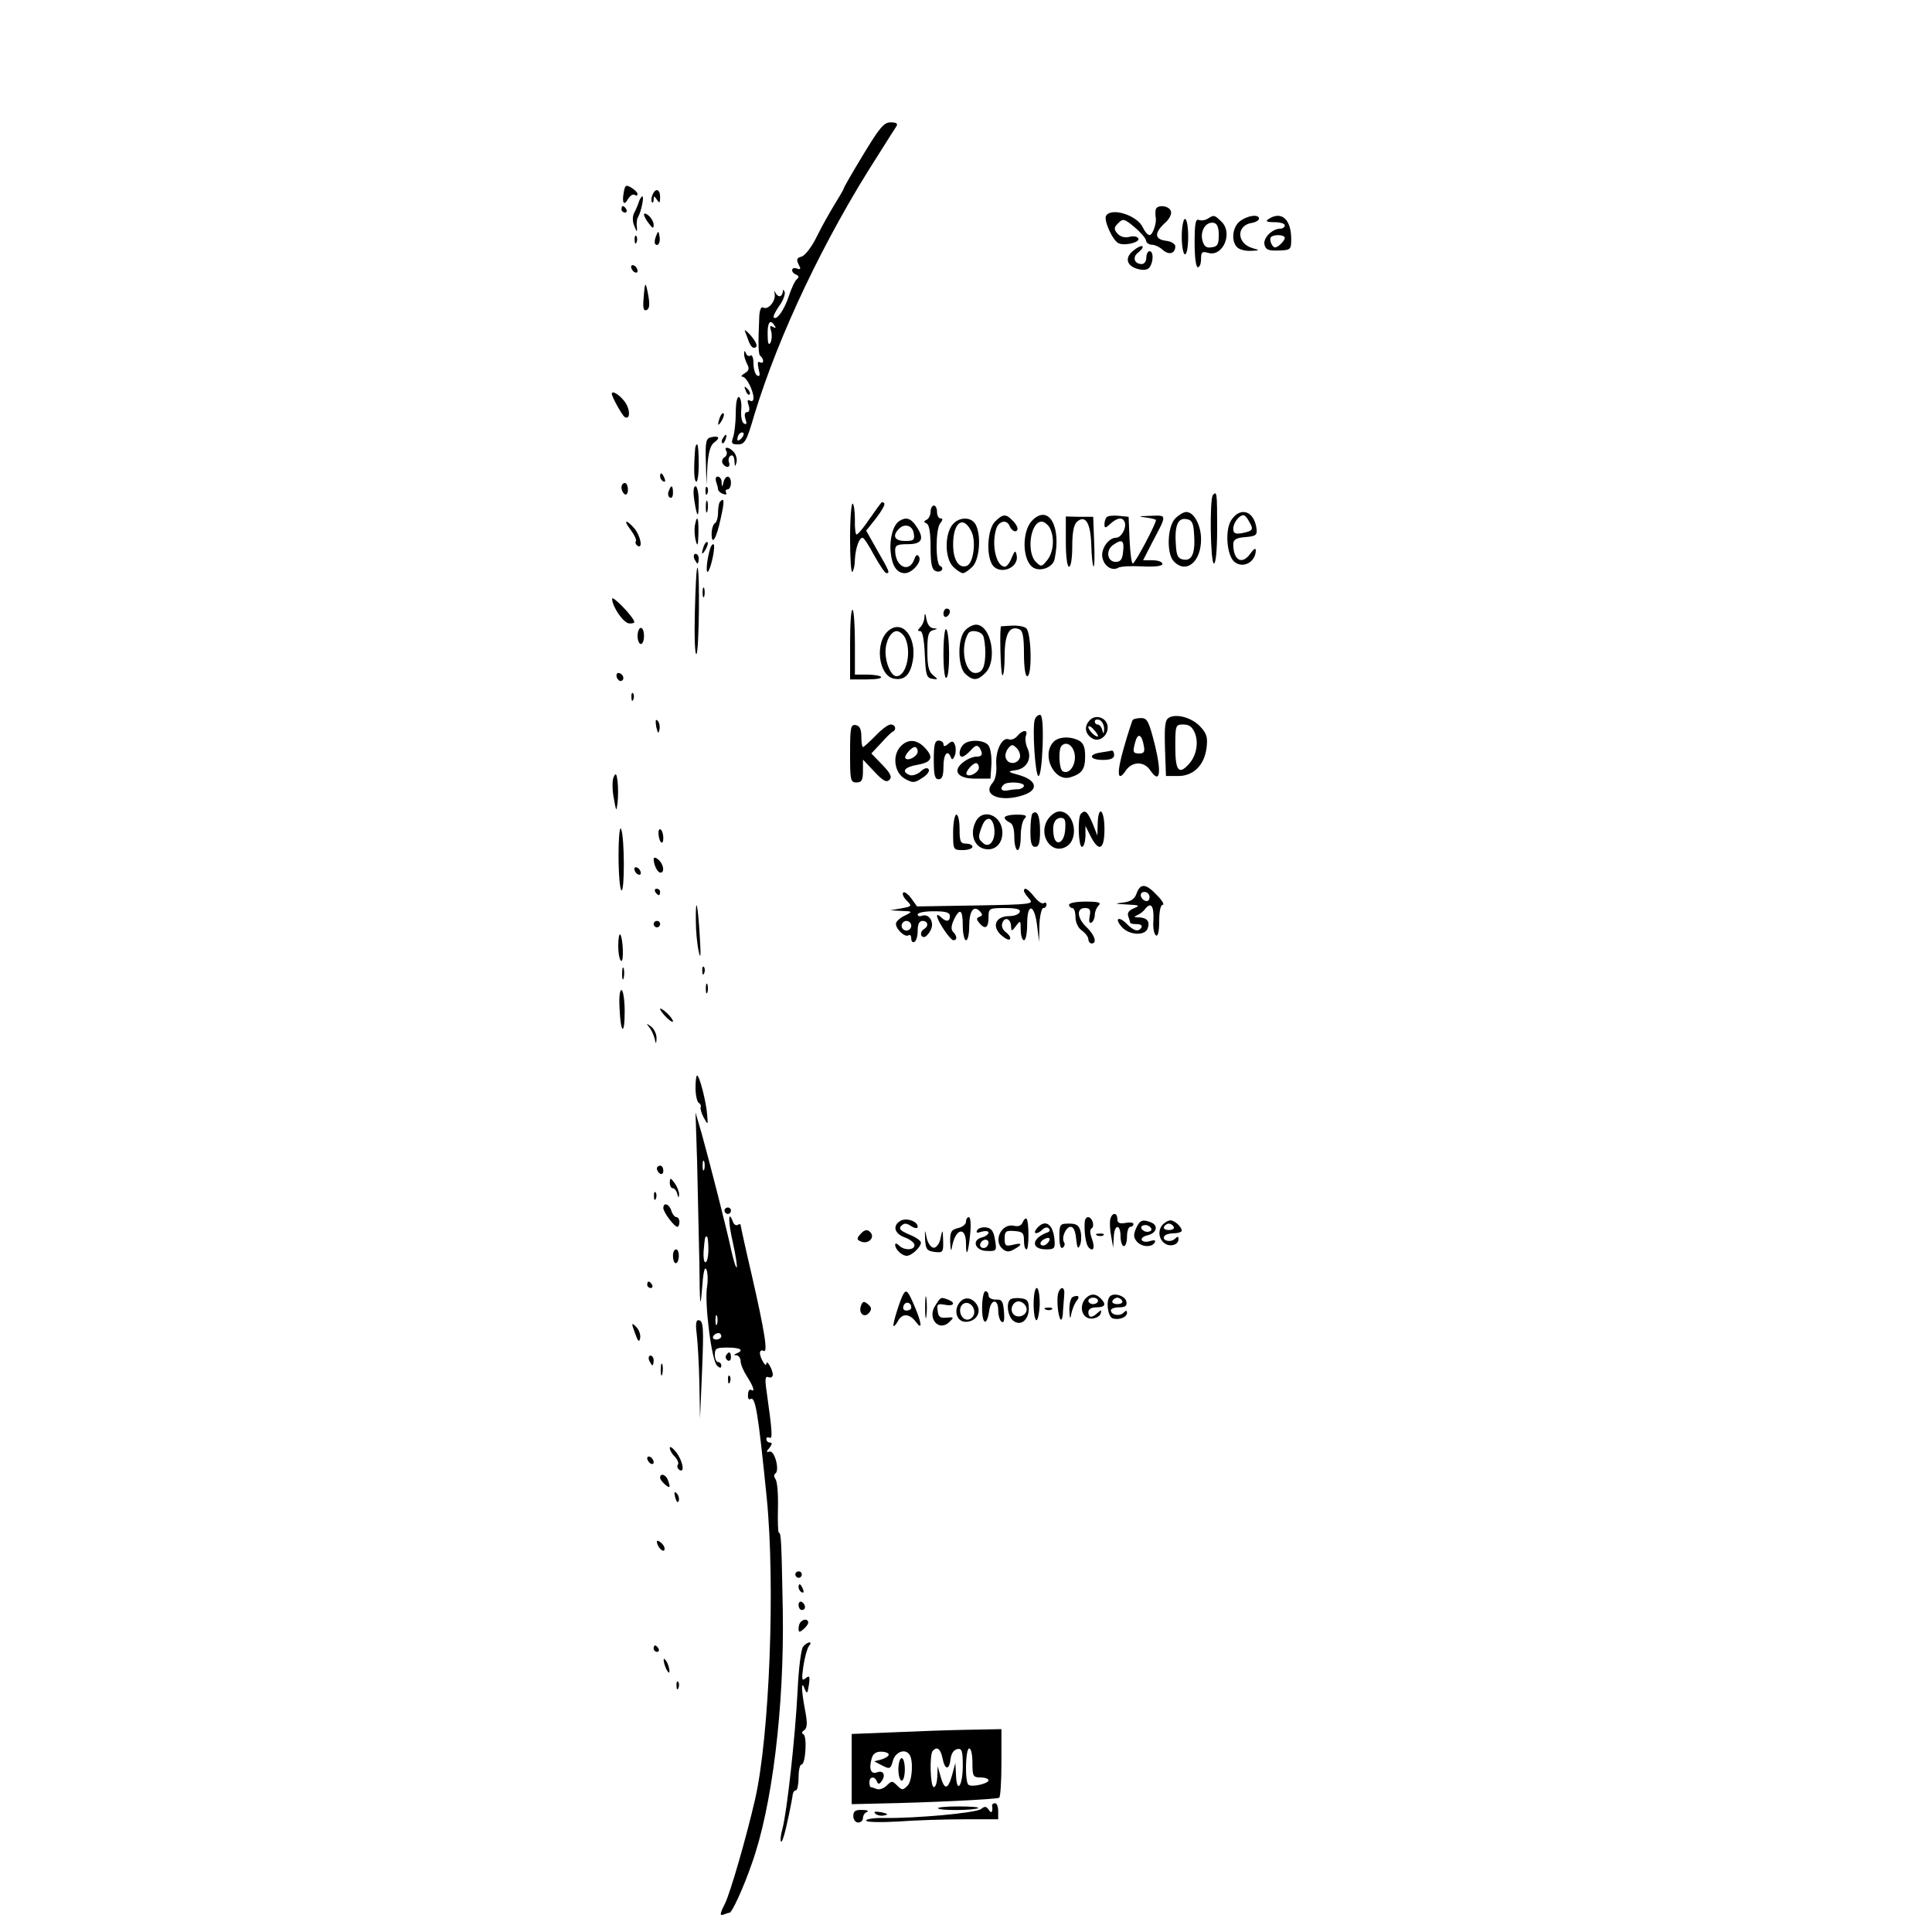 <?xml version="1.0" standalone="no"?>
<!DOCTYPE svg PUBLIC "-//W3C//DTD SVG 20010904//EN"
 "http://www.w3.org/TR/2001/REC-SVG-20010904/DTD/svg10.dtd">
<svg version="1.0" xmlns="http://www.w3.org/2000/svg"
 width="600pt" height="600pt" viewBox="0 0 600 600"
 preserveAspectRatio="xMidYMid meet">
<g transform="translate(0,600) scale(0.1,-0.1)"
fill="#000000" stroke="none">
<path d="M2681 5520 c-34 -56 -61 -103 -61 -106 0 -2 -12 -23 -27 -47 -14 -23
-40 -68 -56 -101 -16 -33 -37 -60 -48 -63 -15 -4 -16 -9 -9 -24 8 -15 7 -17
-5 -13 -18 7 -21 -12 -2 -19 8 -4 9 -8 2 -14 -6 -4 -17 -28 -25 -52 -14 -43
-38 -77 -47 -67 -3 3 5 19 17 36 12 16 19 36 17 43 -4 9 -6 9 -6 0 -1 -7 -5
-13 -10 -13 -5 0 -11 6 -14 13 -2 6 -3 4 -1 -7 3 -22 -21 -50 -36 -41 -6 4
-11 -8 -12 -27 -4 -93 -3 -120 4 -124 4 -3 8 -10 8 -15 0 -6 -5 -7 -10 -4 -7
4 -8 -3 -4 -21 5 -19 4 -25 -5 -20 -6 4 -11 21 -11 37 0 17 -4 28 -9 25 -5 -4
-12 0 -14 6 -4 10 -6 10 -6 0 -1 -7 4 -22 9 -32 8 -15 6 -21 -7 -29 -10 -6
-13 -11 -7 -11 12 0 34 -43 34 -66 0 -9 -5 -12 -11 -8 -8 4 -9 0 -4 -15 4 -13
2 -21 -5 -21 -7 0 -9 -8 -5 -21 5 -15 4 -19 -5 -14 -6 4 -10 23 -8 43 2 19 -2
37 -7 39 -6 2 -10 -18 -10 -49 0 -29 -4 -63 -8 -75 -7 -20 -5 -23 15 -23 21 0
27 10 51 93 76 249 218 547 382 802 28 44 54 86 59 93 5 8 0 12 -18 12 -21 0
-34 -16 -85 -100z m-275 -532 c5 -7 3 -8 -6 -3 -9 5 -10 2 -5 -14 3 -11 2 -27
-2 -35 -6 -10 -9 -2 -9 24 -1 39 8 51 22 28z m-104 -350 c-7 -7 -12 -8 -12 -2
0 14 12 26 19 19 2 -3 -1 -11 -7 -17z"/>
<path d="M1937 5402 c-6 -33 1 -43 14 -19 6 9 14 15 20 12 5 -4 9 -2 9 2 0 5
-9 14 -19 20 -17 10 -20 9 -24 -15z"/>
<path d="M2026 5394 c-4 -9 -4 -19 -1 -22 3 -3 5 1 5 9 0 11 2 11 10 -1 8 -12
10 -11 10 8 0 26 -15 29 -24 6z"/>
<path d="M1984 5373 c-3 -10 -10 -26 -15 -35 -5 -11 -5 -26 1 -40 8 -20 9 -20
8 -3 -2 11 0 25 3 30 10 16 20 65 14 65 -3 0 -8 -8 -11 -17z"/>
<path d="M1930 5350 c0 -5 5 -10 11 -10 5 0 7 5 4 10 -3 6 -8 10 -11 10 -2 0
-4 -4 -4 -10z"/>
<path d="M3589 5348 c-1 -7 -1 -17 0 -22 4 -18 -9 -56 -19 -56 -6 0 -15 11
-21 24 -17 37 -97 63 -114 36 -8 -14 21 -79 40 -86 21 -8 67 4 60 16 -4 6 -16
8 -29 4 -14 -3 -27 1 -36 11 -11 13 -11 19 3 32 14 15 19 14 51 -13 19 -16 35
-35 35 -41 1 -7 9 -13 18 -13 9 0 24 -7 34 -16 19 -17 39 -12 39 11 0 7 -12
15 -27 17 -37 4 -39 23 -8 53 17 14 25 31 21 40 -7 18 -45 20 -47 3z"/>
<path d="M2000 5334 c0 -5 7 -18 15 -28 12 -16 15 -17 15 -4 0 8 -7 21 -15 28
-8 7 -15 9 -15 4z"/>
<path d="M3751 5321 c-8 -5 -20 -7 -28 -4 -10 4 -13 -11 -13 -71 0 -44 4 -76
10 -76 6 0 10 12 10 26 0 21 3 24 21 19 47 -15 80 63 41 98 -21 20 -22 20 -41
8z m34 -51 c0 -29 -4 -36 -22 -38 -17 -3 -24 3 -29 22 -7 30 11 58 35 54 11
-2 16 -14 16 -38z"/>
<path d="M3852 5314 c-24 -17 -30 -62 -10 -82 7 -7 26 -12 43 -11 28 1 28 2 6
8 -51 14 -53 72 -2 79 11 2 21 8 21 13 0 14 -33 11 -58 -7z"/>
<path d="M3940 5320 c-11 -7 -7 -10 18 -10 17 0 32 -4 32 -10 0 -5 -6 -10 -13
-10 -26 0 -55 -29 -50 -50 4 -16 13 -19 44 -18 37 1 39 3 39 35 0 62 -30 89
-70 63z m50 -59 c0 -5 -7 -14 -16 -22 -13 -10 -17 -10 -24 1 -5 8 -6 18 -4 22
7 11 44 10 44 -1z"/>
<path d="M3670 5265 c0 -30 5 -55 10 -55 6 0 10 25 10 55 0 30 -4 55 -10 55
-5 0 -10 -25 -10 -55z"/>
<path d="M2037 5266 c-4 -10 -5 -21 -2 -24 9 -9 17 6 13 25 -3 17 -4 17 -11
-1z"/>
<path d="M1971 5254 c0 -11 3 -14 6 -6 3 7 2 16 -1 19 -3 4 -6 -2 -5 -13z"/>
<path d="M3520 5222 c-29 -23 -21 -49 16 -58 17 -4 29 -2 35 7 12 19 11 49 -1
49 -5 0 -10 -9 -10 -20 0 -11 -6 -20 -14 -20 -24 0 -30 22 -11 36 10 8 16 16
13 19 -3 3 -16 -3 -28 -13z"/>
<path d="M1960 5171 c0 -5 5 -13 10 -16 6 -3 10 -2 10 4 0 5 -4 13 -10 16 -5
3 -10 2 -10 -4z"/>
<path d="M1999 5077 c-3 -33 -1 -43 9 -40 9 4 10 16 6 42 -9 49 -11 49 -15 -2z"/>
<path d="M2314 4970 c3 -8 9 -23 12 -32 4 -10 10 -18 15 -18 15 0 10 16 -12
41 -12 13 -19 17 -15 9z"/>
<path d="M2316 4787 c3 -10 9 -15 12 -12 3 3 0 11 -7 18 -10 9 -11 8 -5 -6z"/>
<path d="M1900 4777 c0 -9 32 -67 40 -72 18 -11 18 25 -1 49 -17 22 -39 34
-39 23z"/>
<path d="M2236 4705 c-9 -26 -7 -32 5 -12 6 10 9 21 6 23 -2 3 -7 -2 -11 -11z"/>
<path d="M2208 4642 c-15 -3 -18 -14 -16 -75 l2 -72 3 59 c3 41 9 63 21 72 20
14 15 22 -10 16z"/>
<path d="M2245 4639 c-4 -6 -5 -12 -2 -15 2 -3 7 2 10 11 7 17 1 20 -8 4z"/>
<path d="M2159 4608 c-5 -62 -4 -100 3 -104 4 -3 8 22 8 55 0 34 -2 61 -5 61
-3 0 -5 -6 -6 -12z"/>
<path d="M2256 4599 c3 -6 1 -15 -6 -19 -7 -4 -9 -13 -6 -19 10 -16 26 -14 20
3 -3 8 -1 17 5 21 7 3 11 -3 12 -17 1 -18 2 -19 6 -5 3 10 -1 24 -7 32 -14 17
-34 20 -24 4z"/>
<path d="M2050 4521 c0 -6 4 -13 10 -16 6 -3 7 1 4 9 -7 18 -14 21 -14 7z"/>
<path d="M2224 4504 c3 -9 6 -19 6 -24 0 -4 7 -11 16 -14 8 -3 12 -2 9 4 -3 6
-1 10 4 10 6 0 11 9 11 20 0 25 -17 26 -23 3 -4 -17 -5 -17 -6 0 0 9 -6 17
-12 17 -6 0 -8 -7 -5 -16z"/>
<path d="M1930 4486 c0 -8 5 -18 10 -21 6 -3 10 3 10 14 0 12 -4 21 -10 21 -5
0 -10 -6 -10 -14z"/>
<path d="M2077 4475 c-4 -8 -2 -17 3 -20 6 -4 10 3 10 14 0 25 -6 27 -13 6z"/>
<path d="M2156 4448 c9 -59 14 -60 14 -5 0 26 -5 47 -10 47 -6 0 -8 -16 -4
-42z"/>
<path d="M2191 4474 c0 -11 3 -14 6 -6 3 7 2 16 -1 19 -3 4 -6 -2 -5 -13z"/>
<path d="M3767 4463 c-11 -11 -8 -213 3 -213 6 0 10 43 10 110 0 110 -1 116
-13 103z"/>
<path d="M2192 4425 c0 -16 2 -22 5 -12 2 9 2 23 0 30 -3 6 -5 -1 -5 -18z"/>
<path d="M2237 4443 c-4 -3 -7 -19 -7 -34 0 -15 -4 -31 -10 -34 -5 -3 -10 -18
-10 -33 0 -39 15 -15 28 47 12 53 12 67 -1 54z"/>
<path d="M2640 4329 c0 -62 3 -109 7 -105 4 4 8 21 8 39 2 35 13 67 24 67 4 0
20 -25 36 -55 17 -30 33 -55 38 -55 11 0 10 4 -28 70 l-35 62 31 39 c17 22 29
43 25 46 -3 4 -7 4 -9 2 -2 -2 -19 -25 -37 -51 -18 -27 -36 -48 -40 -48 -3 0
-6 21 -5 46 0 25 -3 48 -7 50 -4 3 -8 -45 -8 -107z"/>
<path d="M2890 4411 c0 -11 -6 -22 -12 -25 -10 -5 -10 -7 0 -12 8 -4 12 -29
12 -74 0 -50 4 -69 15 -73 8 -4 17 -2 20 3 3 4 1 10 -5 12 -15 5 -15 115 0
133 8 10 9 15 1 15 -6 0 -11 9 -11 20 0 11 -4 20 -10 20 -5 0 -10 -9 -10 -19z"/>
<path d="M3650 4390 c-25 -25 -28 -111 -4 -134 38 -39 84 -1 84 69 0 44 -22
85 -46 85 -8 0 -23 -9 -34 -20z m58 -44 c5 -61 -5 -88 -31 -84 -18 2 -23 11
-25 42 -5 61 5 88 31 84 18 -2 23 -11 25 -42z"/>
<path d="M3824 4385 c-21 -32 -14 -113 11 -131 27 -20 64 1 65 36 0 9 -5 7
-16 -8 -26 -38 -54 -23 -54 28 0 14 9 20 38 22 33 3 37 6 34 28 -8 54 -50 67
-78 25z m56 -6 c14 -24 11 -28 -24 -35 -20 -3 -26 0 -26 14 0 18 18 42 32 42
4 0 12 -9 18 -21z"/>
<path d="M3090 4380 c-22 -22 -28 -97 -10 -131 21 -38 87 -14 77 28 -3 15 -6
13 -15 -9 -6 -16 -16 -28 -21 -28 -27 0 -43 68 -27 118 8 25 34 30 42 7 7 -16
24 -21 24 -6 0 5 -7 17 -16 25 -20 21 -30 20 -54 -4z"/>
<path d="M3206 4384 c-32 -32 -32 -118 -1 -144 21 -18 64 -4 70 23 22 102 -18
172 -69 121z m54 -23 c16 -30 12 -76 -8 -101 -17 -21 -19 -21 -35 -5 -30 30
-17 125 18 125 8 0 19 -9 25 -19z"/>
<path d="M3310 4318 c0 -45 4 -78 10 -78 6 0 10 28 10 64 0 44 5 67 15 76 26
22 42 -4 44 -72 1 -34 4 -64 7 -67 3 -3 4 31 2 74 l-3 80 -42 0 -43 1 0 -78z"/>
<path d="M3437 4394 c-4 -4 -7 -14 -7 -22 0 -13 3 -13 18 1 22 20 39 22 45 5
6 -18 -11 -48 -27 -48 -24 0 -49 -37 -42 -63 6 -27 31 -41 49 -30 7 4 40 6 75
4 40 -2 62 1 62 8 0 6 -14 11 -30 11 l-30 0 27 53 c48 91 49 87 -5 85 -36 -1
-40 -2 -14 -5 17 -2 32 -6 32 -8 0 -12 -65 -135 -72 -135 -4 0 -8 33 -10 73
l-3 72 -30 3 c-17 2 -34 0 -38 -4z m51 -106 c-2 -25 -8 -33 -23 -33 -26 0 -32
35 -9 52 28 20 36 16 32 -19z"/>
<path d="M2158 4368 c-2 -13 -1 -34 3 -48 5 -19 7 -14 8 23 1 50 -4 62 -11 25z"/>
<path d="M2793 4382 c-19 -12 -31 -54 -27 -96 4 -43 19 -66 44 -66 23 0 54 36
44 51 -5 9 -10 6 -15 -9 -16 -43 -59 -22 -59 29 0 16 7 19 40 19 45 0 52 18
24 58 -16 23 -31 27 -51 14z m45 -40 c3 -19 -1 -22 -27 -22 -33 0 -41 16 -19
38 18 18 43 10 46 -16z"/>
<path d="M2956 4368 c-23 -33 -21 -103 4 -128 11 -11 25 -20 30 -20 6 0 19 9
30 20 22 22 28 97 10 131 -14 26 -55 24 -74 -3z m61 -19 c15 -30 6 -98 -14
-106 -25 -10 -43 18 -43 66 0 70 32 92 57 40z"/>
<path d="M1959 4354 c11 -15 18 -30 16 -34 -3 -5 -1 -11 5 -15 17 -11 10 29
-9 53 -27 31 -37 28 -12 -4z"/>
<path d="M2186 4305 c-9 -26 -7 -32 5 -12 6 10 9 21 6 23 -2 3 -7 -2 -11 -11z"/>
<path d="M2206 4298 c-11 -35 -15 -81 -7 -73 10 12 25 85 16 85 -3 0 -7 -6 -9
-12z"/>
<path d="M2156 4265 c4 -8 8 -15 10 -15 2 0 4 7 4 15 0 8 -4 15 -10 15 -5 0
-7 -7 -4 -15z"/>
<path d="M2158 4102 c-2 -78 0 -138 5 -133 8 8 11 260 3 268 -3 3 -6 -58 -8
-135z"/>
<path d="M2182 4160 c0 -14 2 -19 5 -12 2 6 2 18 0 25 -3 6 -5 1 -5 -13z"/>
<path d="M1901 4140 c1 -25 34 -73 52 -76 9 -1 17 1 17 4 -1 15 -70 86 -69 72z"/>
<path d="M2640 4002 l0 -112 52 0 c28 0 48 3 44 8 -4 4 -24 7 -44 7 l-37 0 0
97 c0 53 -3 100 -7 104 -5 4 -8 -43 -8 -104z"/>
<path d="M2930 4094 c0 -8 5 -12 10 -9 6 3 10 10 10 16 0 5 -4 9 -10 9 -5 0
-10 -7 -10 -16z"/>
<path d="M2871 4085 c0 -12 -6 -26 -13 -33 -9 -9 -9 -12 0 -12 7 0 12 -26 14
-72 3 -64 5 -73 23 -76 19 -3 19 -2 3 11 -14 11 -18 29 -18 75 0 49 3 61 18
65 15 4 15 5 0 6 -10 1 -18 12 -21 29 -3 18 -5 20 -6 7z"/>
<path d="M2760 4042 c-45 -36 -32 -143 18 -150 32 -5 49 13 57 57 12 72 -32
128 -75 93z m50 -21 c22 -42 6 -121 -26 -121 -16 0 -34 39 -34 76 0 33 17 64
35 64 8 0 19 -9 25 -19z"/>
<path d="M2997 4042 c-24 -26 -23 -113 1 -135 24 -22 38 -21 62 3 39 39 18
150 -29 150 -10 0 -25 -8 -34 -18z m57 -18 c3 -9 6 -31 6 -49 0 -46 -9 -65
-31 -65 -33 0 -48 80 -22 123 8 13 41 7 47 -9z"/>
<path d="M3109 4055 c-5 0 -2 -148 4 -152 4 -2 7 25 7 60 0 68 15 95 45 83 11
-4 15 -22 15 -76 0 -40 4 -70 10 -70 16 0 13 135 -3 149 -7 6 -28 9 -45 8 -18
-1 -32 -2 -33 -2z"/>
<path d="M1980 4025 c0 -14 5 -25 10 -25 6 0 10 11 10 25 0 14 -4 25 -10 25
-5 0 -10 -11 -10 -25z"/>
<path d="M2930 3970 c0 -47 4 -79 9 -75 12 6 11 144 -1 151 -4 3 -8 -31 -8
-76z"/>
<path d="M1916 3895 c4 -8 10 -12 15 -9 11 6 2 24 -11 24 -5 0 -7 -7 -4 -15z"/>
<path d="M1961 3834 c0 -11 3 -14 6 -6 3 7 2 16 -1 19 -3 4 -6 -2 -5 -13z"/>
<path d="M3214 3767 c-9 -24 1 -177 11 -177 6 0 11 40 13 95 2 62 -1 95 -8 95
-6 0 -13 -6 -16 -13z"/>
<path d="M3385 3764 c-19 -19 -16 -43 7 -57 20 -13 48 6 48 34 0 28 -35 43
-55 23z m44 -28 c-1 -16 -2 -17 -6 -3 -2 9 -9 17 -14 17 -5 0 -9 4 -9 10 0 5
7 7 15 4 8 -4 14 -16 14 -28z m-19 -22 c0 -3 -7 -1 -15 6 -8 7 -15 17 -15 22
0 5 7 3 15 -6 8 -8 15 -18 15 -22z"/>
<path d="M3630 3771 c-12 -7 -14 -27 -12 -95 l3 -86 38 0 c47 0 81 33 88 87 4
32 1 44 -18 65 -26 29 -75 43 -99 29z m81 -48 c12 -31 4 -70 -18 -95 -32 -36
-43 -22 -43 52 0 68 1 70 25 70 19 0 28 -8 36 -27z"/>
<path d="M2038 3743 c5 -21 7 -23 10 -9 2 10 0 22 -6 28 -6 6 -7 0 -4 -19z"/>
<path d="M3517 3763 c-2 -5 -15 -43 -27 -86 -23 -79 -20 -110 7 -69 20 28 56
28 75 0 30 -44 36 -11 15 77 -19 75 -24 85 -43 85 -13 0 -25 -3 -27 -7z m35
-78 c4 -19 1 -25 -13 -25 -21 0 -22 4 -13 37 8 28 20 22 26 -12z"/>
<path d="M2640 3661 c0 -84 1 -91 20 -91 16 0 20 7 20 36 l0 35 35 -37 c27
-29 38 -35 47 -26 9 9 4 20 -22 47 l-34 35 30 32 c16 18 32 34 37 36 12 6 8
22 -7 22 -8 0 -29 -16 -47 -35 -19 -19 -36 -35 -39 -35 -3 0 -5 15 -5 32 0 23
-5 34 -17 36 -16 3 -18 -6 -18 -87z"/>
<path d="M3160 3715 c-7 -9 -19 -14 -27 -11 -21 8 -42 -35 -39 -79 2 -25 -3
-47 -12 -57 -33 -38 27 -61 97 -37 47 16 41 45 -11 61 -39 11 -41 12 -15 16
35 4 53 36 38 68 -6 13 -8 31 -5 39 8 20 -10 19 -26 0z m7 -69 c-8 -20 -36
-21 -43 -1 -4 8 0 22 7 31 11 13 14 13 27 0 8 -8 12 -22 9 -30z m13 -86 c0 -5
-8 -10 -17 -11 -10 0 -26 -2 -35 -4 -18 -3 -24 6 -11 18 10 11 63 8 63 -3z"/>
<path d="M3270 3694 c-36 -42 5 -123 54 -108 36 11 46 25 46 65 0 28 -5 41
-19 49 -29 15 -67 12 -81 -6z m68 -40 c3 -32 -19 -61 -38 -49 -11 7 -14 68 -3
79 16 16 38 -1 41 -30z"/>
<path d="M2796 3681 c-26 -29 -18 -82 15 -100 24 -13 29 -13 53 3 15 9 24 21
20 27 -4 6 -13 4 -25 -7 -10 -9 -25 -14 -34 -11 -27 11 -16 25 25 32 45 8 51
24 20 55 -25 25 -52 25 -74 1z m54 -15 c0 -14 -29 -31 -38 -21 -6 6 18 35 29
35 5 0 9 -6 9 -14z"/>
<path d="M2900 3640 c0 -47 3 -60 15 -60 11 0 15 11 15 40 0 38 13 54 23 28 3
-9 7 -7 12 5 4 9 4 24 1 33 -5 13 -9 14 -21 4 -10 -9 -15 -9 -15 -1 0 6 -7 11
-15 11 -12 0 -15 -13 -15 -60z"/>
<path d="M2992 3688 c-14 -14 -16 -38 -4 -38 5 0 17 9 27 20 14 16 20 17 27 8
12 -20 9 -28 -11 -28 -10 0 -29 -8 -42 -19 -33 -27 -12 -51 45 -49 l42 0 3 45
c1 25 -3 51 -10 59 -14 17 -61 18 -77 2z m48 -72 c0 -14 -29 -31 -38 -21 -6 6
18 35 29 35 5 0 9 -6 9 -14z"/>
<path d="M3418 3663 c-40 -6 -34 -23 7 -23 24 0 35 5 35 15 0 8 -3 14 -7 14
-5 -1 -20 -4 -35 -6z"/>
<path d="M1906 3587 c-5 -9 -5 -39 0 -65 8 -43 8 -45 12 -14 2 17 2 47 0 65
-3 25 -6 28 -12 14z"/>
<path d="M3206 3473 c-3 -3 -6 -28 -6 -55 0 -36 4 -48 15 -48 11 0 15 12 15
49 0 47 -9 68 -24 54z"/>
<path d="M3254 3455 c-31 -47 10 -110 56 -85 43 23 28 110 -20 110 -11 0 -27
-11 -36 -25z m54 -32 c-3 -43 -31 -54 -36 -15 -5 32 4 52 23 52 13 0 15 -9 13
-37z"/>
<path d="M3357 3473 c-11 -10 -8 -103 3 -103 6 0 10 15 11 33 l0 32 16 -32
c26 -51 43 -42 43 22 0 61 -19 77 -21 18 l-1 -38 -15 38 c-16 37 -23 43 -36
30z"/>
<path d="M2960 3415 c0 -54 0 -55 30 -55 17 0 30 5 30 10 0 6 -9 10 -20 10
-17 0 -20 7 -20 45 0 25 -4 45 -10 45 -5 0 -10 -25 -10 -55z"/>
<path d="M3029 3446 c-17 -36 -4 -74 27 -82 32 -8 57 14 57 50 0 55 -63 79
-84 32z m59 -20 c4 -35 -15 -61 -34 -45 -17 14 -17 20 -4 54 13 33 34 28 38
-9z"/>
<path d="M3120 3461 c0 -5 7 -11 15 -15 10 -3 15 -19 15 -46 0 -22 5 -40 10
-40 6 0 10 19 10 43 0 24 5 48 12 55 9 9 4 12 -25 12 -20 0 -37 -4 -37 -9z"/>
<path d="M1921 3343 c0 -57 4 -105 9 -108 10 -6 10 163 -1 190 -4 12 -8 -22
-8 -82z"/>
<path d="M2045 3410 c2 -27 15 -38 15 -12 0 11 -4 23 -8 26 -5 3 -8 -4 -7 -14z"/>
<path d="M2030 3332 c0 -18 12 -42 21 -42 14 0 10 26 -6 40 -9 8 -15 8 -15 2z"/>
<path d="M1970 3301 c0 -5 5 -13 10 -16 6 -3 10 -2 10 4 0 5 -4 13 -10 16 -5
3 -10 2 -10 -4z"/>
<path d="M3530 3226 c-6 -18 -18 -26 -42 -29 -28 -3 -27 -4 12 -6 39 -2 42 -3
21 -12 -15 -6 -21 -14 -17 -25 3 -9 6 -18 6 -20 0 -2 9 -4 21 -4 11 0 17 -4
14 -10 -9 -15 -23 -12 -46 11 -26 26 -39 16 -14 -11 22 -24 70 -27 79 -4 8 22
-1 34 -27 35 -15 0 -17 2 -7 6 8 3 21 12 27 21 18 22 27 8 25 -37 -2 -22 2
-42 8 -46 6 -4 10 12 10 44 0 30 4 51 11 51 6 0 -2 14 -18 30 -34 36 -51 38
-63 6z m40 -12 c0 -9 -5 -14 -12 -12 -18 6 -21 28 -4 28 9 0 16 -7 16 -16z"/>
<path d="M2035 3230 c3 -5 8 -10 11 -10 2 0 4 5 4 10 0 6 -5 10 -11 10 -5 0
-7 -4 -4 -10z"/>
<path d="M3180 3233 c0 -3 7 -14 16 -24 16 -17 8 -18 -166 -21 l-182 -3 -18
25 c-10 14 -22 22 -25 18 -4 -4 1 -15 11 -25 17 -17 16 -18 -17 -24 l-34 -6
35 -2 c34 -1 35 -2 11 -14 -14 -6 -26 -17 -28 -23 -5 -15 26 -46 38 -39 5 4 9
-1 9 -10 0 -9 5 -13 10 -10 6 3 10 19 10 36 0 19 5 29 15 29 17 0 20 -16 5
-25 -13 -8 -13 -25 0 -25 5 0 14 9 20 21 13 24 -4 53 -27 45 -7 -3 -13 -1 -13
4 0 6 23 10 50 10 38 0 50 -4 50 -15 0 -18 -12 -19 -28 -3 -7 7 -12 8 -12 4 0
-15 41 -76 51 -76 12 0 12 13 -1 26 -7 7 -6 19 2 37 19 39 28 33 28 -18 0 -25
5 -45 10 -45 6 0 10 20 10 44 0 47 14 66 33 46 9 -10 9 -14 -1 -17 -10 -4 -10
-8 -1 -19 18 -22 29 -16 29 16 0 29 1 30 51 30 36 0 49 -4 46 -12 -2 -7 -16
-13 -32 -13 -41 0 -56 -29 -28 -57 13 -12 26 -19 29 -15 4 4 -1 13 -11 21 -11
8 -16 19 -12 30 8 21 27 12 27 -12 1 -15 2 -15 15 2 14 19 15 18 15 -12 0 -18
5 -32 10 -32 6 0 10 23 10 51 0 67 23 62 31 -7 l6 -49 1 53 c1 28 7 52 12 52
6 0 10 5 10 11 0 5 -4 8 -9 4 -5 -3 -18 6 -29 20 -19 24 -32 32 -32 18z m-350
-108 c0 -8 -7 -15 -15 -15 -8 0 -15 7 -15 15 0 8 7 15 15 15 8 0 15 -7 15 -15z"/>
<path d="M3320 3190 c0 -5 5 -10 10 -10 6 0 10 -13 10 -28 0 -16 8 -34 20 -42
11 -8 20 -20 20 -27 0 -7 5 -13 10 -13 18 0 10 26 -15 50 -30 28 -33 60 -6 60
16 0 19 -5 15 -26 -3 -16 -1 -23 6 -19 5 3 10 14 10 24 0 9 5 22 12 29 9 9 0
12 -40 12 -29 0 -52 -4 -52 -10z"/>
<path d="M2161 3139 c0 -30 4 -72 9 -94 6 -28 7 -13 3 50 -6 101 -13 127 -12
44z"/>
<path d="M2030 3130 c0 -5 5 -10 10 -10 6 0 10 5 10 10 0 6 -4 10 -10 10 -5 0
-10 -4 -10 -10z"/>
<path d="M1920 3062 c0 -22 4 -43 9 -46 9 -6 6 72 -3 82 -3 3 -6 -13 -6 -36z"/>
<path d="M1932 2975 c0 -16 2 -22 5 -12 2 9 2 23 0 30 -3 6 -5 -1 -5 -18z"/>
<path d="M2181 2984 c0 -11 3 -14 6 -6 3 7 2 16 -1 19 -3 4 -6 -2 -5 -13z"/>
<path d="M2192 2930 c0 -14 2 -19 5 -12 2 6 2 18 0 25 -3 6 -5 1 -5 -13z"/>
<path d="M1924 2871 c3 -80 16 -91 16 -13 0 33 -4 63 -9 67 -6 3 -9 -20 -7
-54z"/>
<path d="M2050 2867 c0 -4 9 -16 20 -27 11 -11 20 -16 20 -12 0 5 -9 17 -20
27 -11 10 -20 15 -20 12z"/>
<path d="M2016 2810 c7 -8 14 -24 17 -35 4 -19 5 -19 6 1 0 12 -7 28 -16 35
-16 12 -17 12 -7 -1z"/>
<path d="M2160 2621 c0 -22 5 -43 10 -46 6 -4 8 -10 6 -13 -2 -4 2 -18 9 -32
14 -25 14 -25 11 10 -3 39 -24 120 -31 120 -3 0 -5 -18 -5 -39z"/>
<path d="M2165 2390 c2 -85 5 -227 7 -315 1 -129 3 -144 8 -80 4 54 8 74 14
62 4 -9 5 -33 2 -52 -9 -49 14 -232 31 -246 9 -9 13 -8 13 0 0 6 -4 11 -10 11
-5 0 -10 10 -10 23 0 20 5 22 40 22 39 0 52 -8 28 -18 -10 -4 -10 -6 0 -6 6
-1 12 -9 12 -18 0 -10 9 -31 20 -48 20 -31 26 -50 12 -41 -4 2 -9 -4 -9 -15
-1 -11 2 -17 7 -14 16 10 24 -38 51 -305 27 -270 9 -740 -36 -938 -27 -117
-76 -288 -94 -325 -16 -31 -16 -37 -4 -33 8 3 16 6 19 6 7 0 42 75 68 150 64
177 102 488 97 790 -4 211 -5 240 -12 240 -3 0 -4 35 -3 78 1 42 -2 82 -8 89
-5 7 -5 13 0 17 14 9 -2 72 -18 68 -11 -3 -11 0 0 12 8 11 9 16 1 16 -6 0 -11
5 -11 11 0 5 4 7 10 4 10 -6 8 22 -9 142 -6 41 -5 50 6 46 7 -3 13 1 13 8 0
16 -20 49 -20 34 0 -15 -20 18 -20 33 0 7 5 10 11 7 15 -10 4 59 -37 238 -19
81 -34 150 -34 153 0 3 -4 3 -9 0 -5 -3 -12 1 -15 10 -15 40 -15 0 0 -65 9
-40 14 -74 12 -77 -3 -2 -10 22 -17 53 -15 70 -67 273 -92 363 l-19 65 5 -155z
m22 -22 c-3 -7 -5 -2 -5 12 0 14 2 19 5 13 2 -7 2 -19 0 -25z m13 -248 c0 -22
-4 -40 -9 -40 -5 0 -7 15 -6 33 4 45 4 47 10 47 3 0 5 -18 5 -40z m27 -232
c-3 -7 -5 -2 -5 12 0 14 2 19 5 13 2 -7 2 -19 0 -25z m13 -38 c0 -5 -7 -10
-16 -10 -8 0 -12 5 -9 10 3 6 10 10 16 10 5 0 9 -4 9 -10z"/>
<path d="M2040 2371 c0 -6 5 -13 10 -16 6 -3 10 1 10 9 0 9 -4 16 -10 16 -5 0
-10 -4 -10 -9z"/>
<path d="M2080 2328 c0 -10 4 -18 9 -18 5 0 12 -8 14 -17 4 -14 5 -15 6 -2 0
8 -6 24 -14 35 -13 17 -14 17 -15 2z"/>
<path d="M2031 2284 c0 -11 3 -14 6 -6 3 7 2 16 -1 19 -3 4 -6 -2 -5 -13z"/>
<path d="M2060 2248 c1 -14 34 -58 44 -58 3 0 6 7 6 15 0 8 -4 15 -9 15 -5 0
-13 9 -16 20 -7 22 -25 27 -25 8z"/>
<path d="M2250 2240 c0 -5 5 -10 10 -10 6 0 10 5 10 10 0 6 -4 10 -10 10 -5 0
-10 -4 -10 -10z"/>
<path d="M3448 2213 c-2 -10 -1 -34 3 -53 l6 -35 2 33 c1 40 21 43 21 2 0 -16
5 -30 10 -30 6 0 10 14 10 30 0 17 5 30 10 30 6 0 10 4 10 9 0 4 -11 6 -25 3
-18 -3 -25 0 -25 12 0 22 -17 21 -22 -1z"/>
<path d="M2797 2209 c-26 -15 -20 -40 13 -52 17 -6 30 -17 30 -24 0 -16 -32
-17 -48 -1 -7 7 -12 8 -12 2 0 -14 21 -34 36 -34 15 0 44 27 44 41 0 6 -16 17
-36 25 -28 12 -34 18 -25 27 9 9 16 9 31 -1 11 -7 20 -8 20 -2 0 17 -34 29
-53 19z"/>
<path d="M3000 2206 c0 -8 -11 -17 -25 -20 -21 -5 -25 -12 -24 -44 1 -27 3
-31 6 -12 11 56 43 62 43 8 0 -46 7 -31 13 30 3 29 1 52 -4 52 -5 0 -9 -6 -9
-14z"/>
<path d="M3176 2204 c-4 -10 -13 -14 -26 -11 -39 10 -67 -46 -36 -72 11 -9 20
-10 35 -1 28 15 26 22 -4 14 -22 -5 -25 -3 -25 20 0 22 4 25 30 23 26 -2 30
-6 30 -29 0 -16 3 -28 8 -28 8 0 8 87 0 95 -3 3 -8 -2 -12 -11z"/>
<path d="M3369 2208 c-3 -31 3 -74 12 -82 15 -16 20 0 10 27 -6 16 -7 29 -1
32 11 7 2 35 -11 35 -5 0 -9 -6 -10 -12z"/>
<path d="M3528 2185 c-8 -19 -8 -28 2 -40 15 -18 46 -20 56 -4 4 7 0 9 -14 5
-11 -4 -23 -3 -26 3 -3 5 5 12 19 15 28 7 33 31 9 40 -26 10 -34 7 -46 -19z
m47 -6 c-3 -4 -12 -6 -20 -3 -8 4 -13 10 -10 15 3 4 12 6 20 3 8 -4 13 -10 10
-15z"/>
<path d="M3612 2198 c-16 -16 -15 -43 3 -58 17 -14 45 -7 45 12 0 9 -3 9 -11
1 -13 -13 -42 -6 -33 8 3 5 16 9 30 9 13 0 24 4 24 8 0 12 -22 32 -35 32 -6 0
-16 -5 -23 -12z m33 -8 c3 -5 -3 -10 -15 -10 -12 0 -18 5 -15 10 3 6 10 10 15
10 5 0 12 -4 15 -10z"/>
<path d="M3220 2185 c-15 -18 1 -20 18 -3 6 6 15 8 19 3 5 -4 3 -10 -3 -12
-51 -18 -54 -53 -5 -53 25 0 28 3 26 28 -4 51 -29 68 -55 37z m32 -47 c-6 -6
-15 -8 -19 -4 -4 4 -1 11 7 16 19 12 27 3 12 -12z"/>
<path d="M3290 2159 c0 -25 4 -38 10 -34 6 4 8 11 5 16 -10 14 5 49 20 49 9 0
15 -14 17 -37 3 -29 6 -34 12 -20 4 9 5 28 2 42 -5 20 -13 25 -36 25 -28 0
-30 -2 -30 -41z"/>
<path d="M3035 2180 c-5 -9 -1 -10 14 -5 11 3 21 2 21 -3 0 -5 -9 -12 -21 -15
-33 -9 -20 -42 17 -42 29 -1 30 1 24 35 -4 26 -11 36 -27 38 -11 2 -24 -2 -28
-8z m35 -38 c0 -13 -12 -22 -22 -16 -10 6 -1 24 13 24 5 0 9 -4 9 -8z"/>
<path d="M2670 2165 c-10 -12 -9 -16 5 -21 19 -8 40 9 31 25 -10 15 -21 14
-36 -4z"/>
<path d="M2873 2150 c2 -30 6 -35 30 -38 25 -3 27 -1 26 35 -1 36 -2 37 -8 8
-3 -17 -13 -30 -21 -30 -8 0 -18 13 -22 30 -6 29 -6 29 -5 -5z"/>
<path d="M3408 2163 c7 -3 16 -2 19 1 4 3 -2 6 -13 5 -11 0 -14 -3 -6 -6z"/>
<path d="M2090 2101 c0 -29 15 -33 18 -5 1 13 -3 24 -8 24 -6 0 -10 -9 -10
-19z"/>
<path d="M2010 2010 c0 -5 5 -10 11 -10 5 0 7 5 4 10 -3 6 -8 10 -11 10 -2 0
-4 -4 -4 -10z"/>
<path d="M3210 1950 c0 -27 4 -50 9 -50 4 0 9 23 10 50 0 28 -4 50 -9 50 -6 0
-10 -22 -10 -50z"/>
<path d="M3286 1983 c-5 -21 0 -72 8 -81 3 -3 7 8 7 24 1 16 3 39 4 52 3 26
-11 30 -19 5z"/>
<path d="M2806 1982 c-10 -16 -35 -96 -31 -100 2 -2 8 5 14 16 13 24 36 23 56
-4 20 -27 18 -4 -5 50 -20 47 -25 52 -34 38z m24 -43 c0 -5 -7 -9 -15 -9 -9 0
-12 6 -9 15 6 15 24 11 24 -6z"/>
<path d="M2873 1940 c0 -30 2 -43 4 -27 2 15 2 39 0 55 -2 15 -4 2 -4 -28z"/>
<path d="M3050 1938 c0 -52 15 -58 22 -9 5 37 28 39 28 2 0 -16 5 -33 11 -36
7 -5 9 6 7 31 -3 33 -6 39 -25 38 -13 0 -23 5 -23 13 0 7 -4 13 -10 13 -5 0
-10 -23 -10 -52z"/>
<path d="M3333 1973 c-8 -3 -12 -20 -12 -41 1 -28 3 -31 6 -12 3 14 10 31 15
38 13 15 8 21 -9 15z"/>
<path d="M3370 1966 c-20 -25 -9 -61 19 -61 13 0 26 7 29 15 4 12 2 13 -9 3
-18 -17 -29 -16 -29 2 0 9 9 15 25 15 27 0 32 9 13 28 -16 16 -33 15 -48 -2z
m40 -6 c0 -5 -7 -10 -15 -10 -8 0 -15 5 -15 10 0 6 7 10 15 10 8 0 15 -4 15
-10z"/>
<path d="M3447 1974 c-13 -13 -7 -62 8 -68 19 -7 45 3 45 17 0 8 -3 8 -11 0
-12 -12 -39 -7 -39 8 0 5 12 9 26 9 19 0 25 5 22 18 -3 17 -38 29 -51 16z m38
-14 c3 -5 -3 -10 -15 -10 -12 0 -18 5 -15 10 3 6 10 10 15 10 5 0 12 -4 15
-10z"/>
<path d="M2905 1946 c-27 -40 11 -84 44 -51 14 14 14 15 -9 13 -20 -2 -26 2
-28 21 -3 21 0 23 22 19 28 -6 36 6 10 16 -22 8 -22 9 -39 -18z"/>
<path d="M2981 1956 c-21 -25 -10 -61 18 -61 31 0 50 28 35 53 -15 23 -38 26
-53 8z m43 -40 c-4 -9 -14 -16 -23 -14 -20 4 -27 38 -9 49 18 11 40 -13 32
-35z"/>
<path d="M3137 1964 c-13 -13 -7 -51 9 -65 23 -19 49 1 49 37 0 24 -5 30 -25
32 -14 2 -29 0 -33 -4z m51 -27 c4 -20 -25 -34 -40 -19 -15 15 -1 44 19 40 10
-2 19 -11 21 -21z"/>
<path d="M2674 1945 c-9 -23 10 -40 25 -22 9 11 8 17 -4 27 -12 10 -16 9 -21
-5z"/>
<path d="M3248 1933 c7 -3 16 -2 19 1 4 3 -2 6 -13 5 -11 0 -14 -3 -6 -6z"/>
<path d="M2164 1854 c3 -26 7 -95 8 -153 l2 -106 6 140 c6 146 5 165 -12 165
-7 0 -8 -17 -4 -46z"/>
<path d="M1972 1860 c9 -26 13 -30 16 -16 2 10 -3 26 -12 35 -15 15 -16 13 -4
-19z"/>
<path d="M2255 1791 c-3 -5 -1 -12 5 -16 5 -3 10 1 10 9 0 18 -6 21 -15 7z"/>
<path d="M2016 1775 c4 -8 8 -15 10 -15 2 0 4 7 4 15 0 8 -4 15 -10 15 -5 0
-7 -7 -4 -15z"/>
<path d="M2052 1745 c0 -16 2 -22 5 -12 2 9 2 23 0 30 -3 6 -5 -1 -5 -18z"/>
<path d="M2261 1714 c0 -11 3 -14 6 -6 3 7 2 16 -1 19 -3 4 -6 -2 -5 -13z"/>
<path d="M2080 1503 c0 -6 7 -19 16 -27 8 -9 13 -20 9 -25 -3 -5 -1 -12 5 -16
18 -11 10 29 -10 55 -11 14 -20 20 -20 13z"/>
<path d="M2010 1471 c0 -5 5 -13 10 -16 6 -3 10 -2 10 4 0 5 -4 13 -10 16 -5
3 -10 2 -10 -4z"/>
<path d="M2050 1411 c0 -5 7 -14 15 -21 16 -14 18 -10 9 14 -6 17 -24 22 -24
7z"/>
<path d="M2097 1349 c4 -13 8 -18 11 -10 2 7 -1 18 -6 23 -8 8 -9 4 -5 -13z"/>
<path d="M2040 1213 c0 -15 18 -35 23 -27 3 5 -1 15 -9 22 -8 7 -14 9 -14 5z"/>
<path d="M2470 1110 c0 -5 5 -10 10 -10 6 0 10 5 10 10 0 6 -4 10 -10 10 -5 0
-10 -4 -10 -10z"/>
<path d="M2480 1071 c0 -6 4 -13 10 -16 6 -3 7 1 4 9 -7 18 -14 21 -14 7z"/>
<path d="M2480 1016 c0 -9 5 -16 10 -16 6 0 10 4 10 9 0 6 -4 13 -10 16 -5 3
-10 -1 -10 -9z"/>
<path d="M2487 963 c-4 -3 -7 -13 -7 -21 0 -12 3 -12 15 -2 8 7 15 16 15 21 0
11 -14 12 -23 2z"/>
<path d="M2494 886 c-6 -7 -14 -68 -17 -137 -7 -140 -33 -376 -47 -428 -10
-36 -6 -57 4 -24 7 21 26 112 28 131 1 6 5 12 10 12 4 0 8 18 8 40 0 22 4 40
9 40 13 0 18 89 6 94 -6 3 -5 8 3 13 9 7 10 22 2 63 -12 63 -12 95 -1 65 7
-17 9 -15 13 12 4 27 2 31 -10 21 -12 -10 -13 -4 -7 38 4 27 12 55 17 62 14
16 -4 15 -18 -2z"/>
<path d="M2030 880 c0 -5 5 -10 11 -10 5 0 7 5 4 10 -3 6 -8 10 -11 10 -2 0
-4 -4 -4 -10z"/>
<path d="M2061 845 c1 -19 18 -51 18 -35 0 8 -4 22 -9 30 -5 8 -9 11 -9 5z"/>
<path d="M2101 764 c0 -11 3 -14 6 -6 3 7 2 16 -1 19 -3 4 -6 -2 -5 -13z"/>
<path d="M2770 620 l-125 -5 0 -109 0 -109 85 2 c156 3 365 13 373 18 4 2 7
51 7 109 l0 104 -107 -2 c-60 -1 -164 -5 -233 -8z m157 -80 c7 -37 21 -39 25
-3 2 17 10 29 21 31 14 3 17 -5 17 -52 0 -62 -19 -89 -21 -29 l-2 38 -10 -37
c-13 -47 -24 -48 -36 -5 l-9 32 -1 -32 c-1 -18 -5 -33 -11 -33 -11 0 -14 103
-3 113 13 14 24 6 30 -23z m93 -15 c0 -41 2 -45 25 -45 14 0 25 -4 25 -9 0
-10 -51 -22 -62 -14 -12 7 -10 113 2 113 6 0 10 -20 10 -45z m-260 26 c0 -5
-10 -11 -22 -15 l-23 -6 25 -13 c23 -12 26 -11 33 15 8 28 39 39 52 18 12 -19
8 -82 -7 -96 -14 -14 -17 -14 -32 1 -15 15 -17 15 -32 0 -9 -9 -23 -14 -31
-11 -8 3 -17 6 -19 6 -2 0 -4 7 -4 15 0 18 16 20 23 3 4 -10 8 -10 16 2 12 18
4 33 -15 26 -18 -7 -26 8 -18 39 4 18 13 25 30 25 13 0 24 -4 24 -9z"/>
<path d="M2790 505 c0 -19 5 -35 10 -35 6 0 10 16 10 35 0 19 -4 35 -10 35 -5
0 -10 -16 -10 -35z"/>
<path d="M3081 393 c3 -20 -2 -27 -10 -14 -8 12 -13 12 -24 3 -15 -12 -198
-29 -300 -28 -31 1 -57 -3 -57 -8 0 -5 42 -6 98 -3 53 4 145 7 205 7 l107 0 0
25 c0 14 -4 25 -10 25 -5 0 -9 -3 -9 -7z"/>
<path d="M2913 384 c7 -8 118 -6 125 1 3 3 -25 5 -63 5 -38 0 -65 -3 -62 -6z"/>
<path d="M2650 360 c0 -11 7 -20 15 -20 8 0 15 6 15 14 0 8 6 17 13 19 6 3 0
6 -15 6 -22 1 -28 -4 -28 -19z"/>
<path d="M2718 368 c6 -6 18 -8 28 -6 14 3 12 5 -9 10 -19 3 -25 2 -19 -4z"/>
</g>
</svg>

